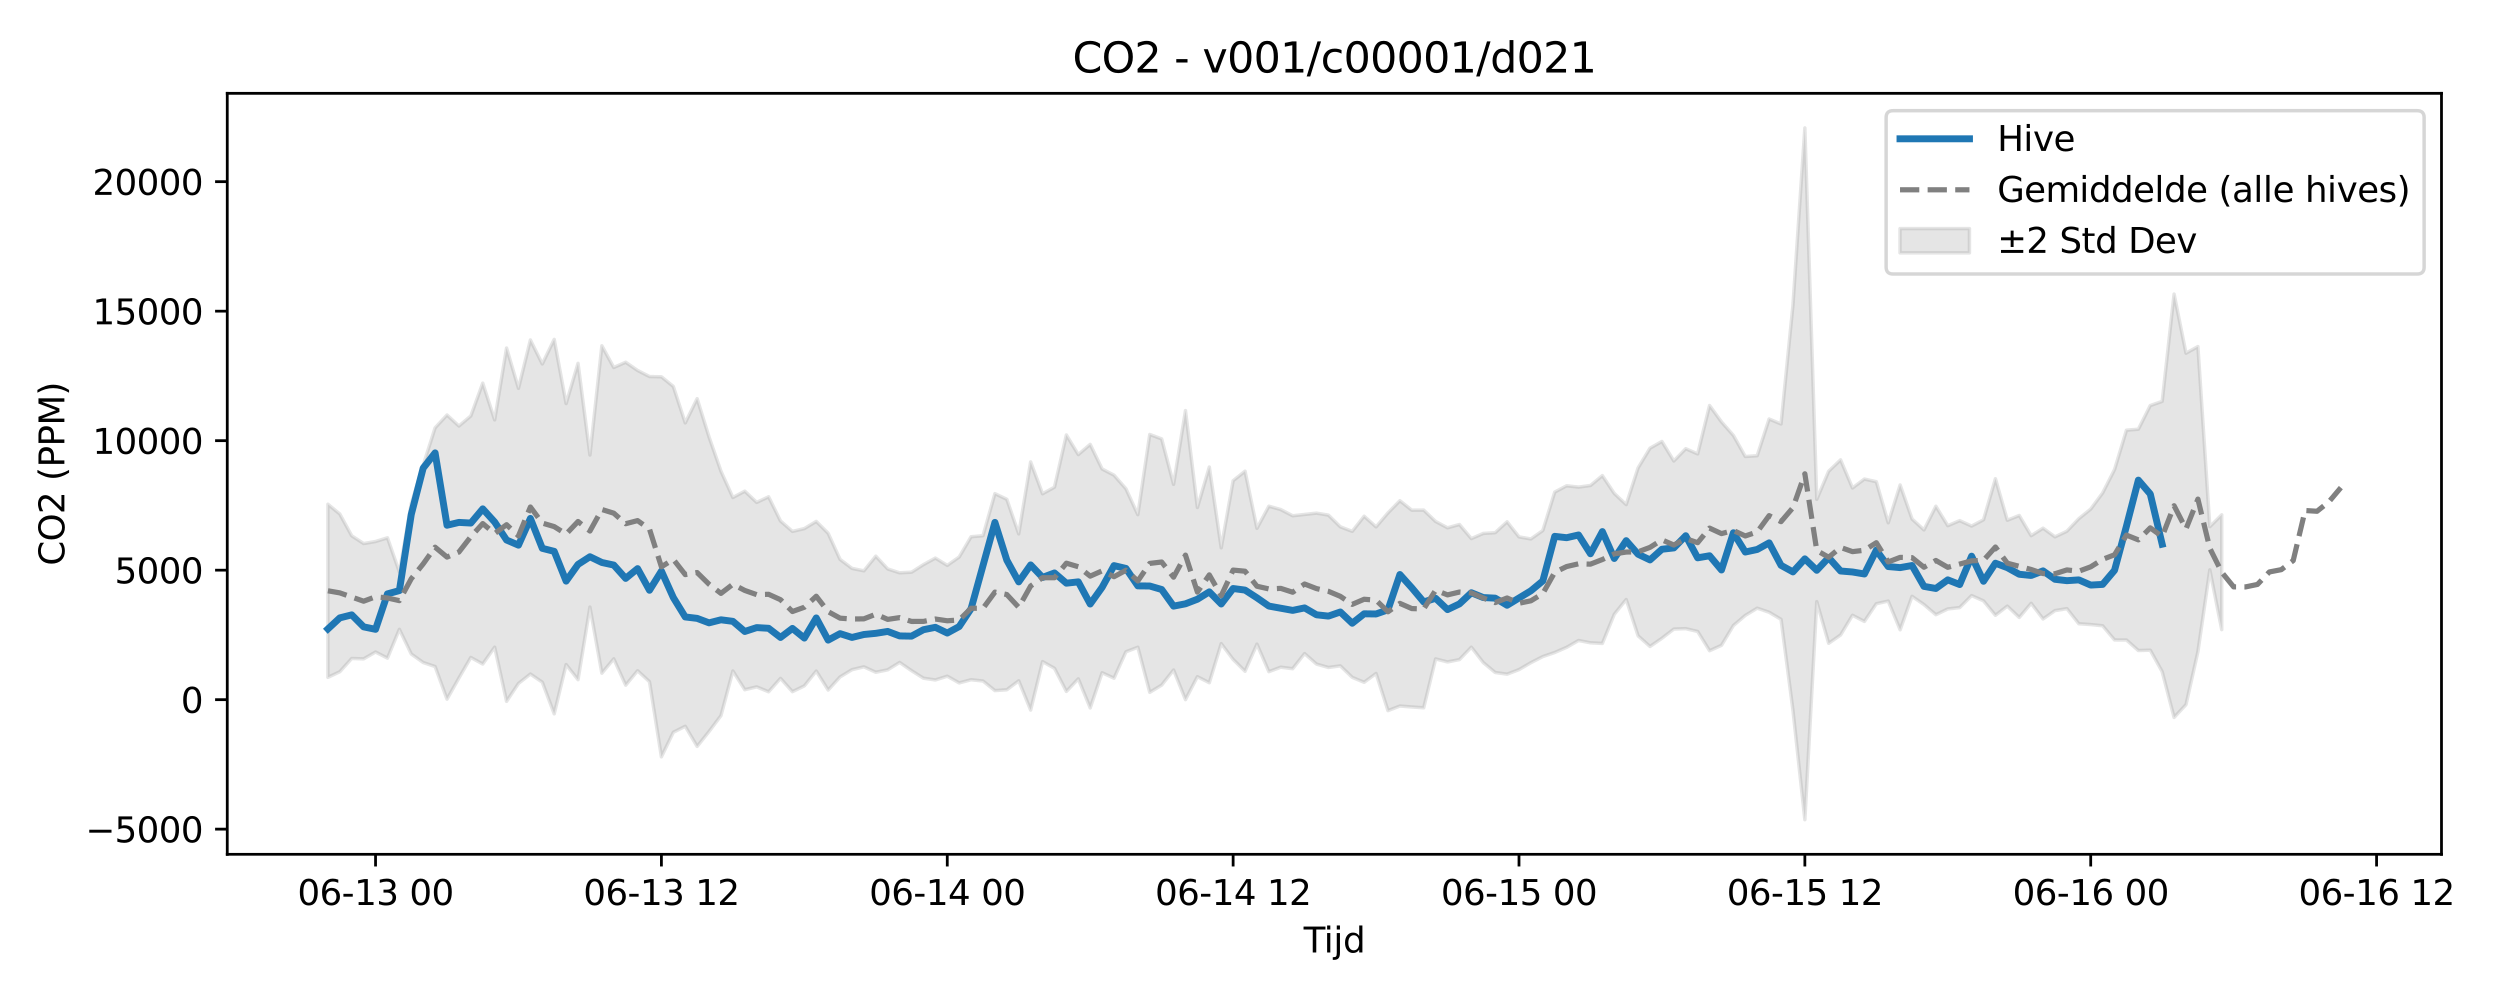 <?xml version="1.0" encoding="utf-8" standalone="no"?>
<!DOCTYPE svg PUBLIC "-//W3C//DTD SVG 1.1//EN"
  "http://www.w3.org/Graphics/SVG/1.1/DTD/svg11.dtd">
<svg xmlns:xlink="http://www.w3.org/1999/xlink" width="720pt" height="288pt" viewBox="0 0 720 288" xmlns="http://www.w3.org/2000/svg" version="1.1">
 <defs>
  <style type="text/css">*{stroke-linejoin: round; stroke-linecap: butt}</style>
 </defs>
 <g id="figure_1">
  <g id="patch_1">
   <path d="M 0 288 
L 720 288 
L 720 0 
L 0 0 
z
" style="fill: #ffffff"/>
  </g>
  <g id="axes_1">
   <g id="patch_2">
    <path d="M 65.45 246.04 
L 703.149 246.04 
L 703.149 26.88 
L 65.45 26.88 
z
" style="fill: #ffffff"/>
   </g>
   <g id="FillBetweenPolyCollection_1">
    <defs>
     <path id="m0804242629" d="M 94.436 -142.787 
L 94.436 -92.916 
L 97.867 -94.54 
L 101.297 -98.354 
L 104.727 -98.241 
L 108.158 -100.216 
L 111.588 -98.455 
L 115.018 -106.754 
L 118.449 -99.647 
L 121.879 -97.194 
L 125.309 -96.03 
L 128.74 -86.638 
L 132.17 -92.728 
L 135.6 -98.654 
L 139.031 -96.758 
L 142.461 -101.617 
L 145.891 -86.011 
L 149.322 -91.162 
L 152.752 -93.873 
L 156.182 -91.527 
L 159.613 -82.415 
L 163.043 -96.61 
L 166.473 -92.25 
L 169.904 -113.165 
L 173.334 -94.117 
L 176.764 -98.247 
L 180.195 -90.668 
L 183.625 -94.824 
L 187.055 -91.667 
L 190.486 -70.025 
L 193.916 -77.105 
L 197.346 -78.826 
L 200.777 -73.033 
L 204.207 -77.326 
L 207.637 -81.9 
L 211.068 -94.753 
L 214.498 -89.359 
L 217.928 -90.175 
L 221.359 -88.765 
L 224.789 -92.623 
L 228.219 -88.799 
L 231.65 -90.46 
L 235.08 -94.729 
L 238.51 -89.267 
L 241.941 -93.043 
L 245.371 -95.125 
L 248.801 -95.951 
L 252.232 -94.386 
L 255.662 -95.094 
L 259.092 -97.216 
L 262.523 -94.846 
L 265.953 -92.675 
L 269.383 -92.169 
L 272.814 -93.253 
L 276.244 -91.318 
L 279.674 -92.23 
L 283.105 -91.872 
L 286.535 -89.106 
L 289.965 -89.343 
L 293.396 -91.931 
L 296.826 -83.498 
L 300.256 -97.453 
L 303.687 -95.531 
L 307.117 -88.867 
L 310.547 -92.489 
L 313.978 -84.114 
L 317.408 -94.251 
L 320.838 -92.673 
L 324.269 -100.279 
L 327.699 -101.599 
L 331.129 -88.6 
L 334.56 -90.69 
L 337.99 -95.039 
L 341.42 -86.505 
L 344.851 -93.111 
L 348.281 -91.373 
L 351.711 -102.642 
L 355.142 -98.077 
L 358.572 -94.677 
L 362.002 -102.485 
L 365.433 -94.556 
L 368.863 -95.847 
L 372.293 -95.41 
L 375.724 -99.769 
L 379.154 -96.746 
L 382.584 -95.76 
L 386.015 -96.229 
L 389.445 -92.921 
L 392.875 -91.501 
L 396.306 -94.04 
L 399.736 -83.333 
L 403.166 -84.666 
L 406.597 -84.392 
L 410.027 -84.155 
L 413.457 -98.231 
L 416.888 -97.361 
L 420.318 -98.034 
L 423.748 -101.612 
L 427.179 -97.188 
L 430.609 -94.32 
L 434.039 -93.838 
L 437.47 -95.147 
L 440.9 -97.151 
L 444.33 -98.906 
L 447.761 -100.079 
L 451.191 -101.571 
L 454.621 -103.537 
L 458.052 -102.876 
L 461.482 -102.69 
L 464.912 -111.082 
L 468.343 -115.342 
L 471.773 -104.881 
L 475.203 -101.808 
L 478.634 -104.176 
L 482.064 -106.823 
L 485.494 -106.947 
L 488.925 -106.138 
L 492.355 -100.593 
L 495.785 -102.142 
L 499.216 -107.837 
L 502.646 -110.757 
L 506.076 -112.848 
L 509.507 -111.665 
L 512.937 -109.635 
L 516.367 -83.462 
L 519.798 -51.922 
L 523.228 -114.728 
L 526.658 -102.727 
L 530.089 -105.119 
L 533.519 -110.8 
L 536.949 -109.027 
L 540.38 -114.128 
L 543.81 -114.89 
L 547.24 -106.621 
L 550.671 -116.256 
L 554.101 -113.887 
L 557.531 -110.962 
L 560.962 -112.621 
L 564.392 -113.01 
L 567.822 -116.474 
L 571.253 -114.95 
L 574.683 -110.785 
L 578.113 -113.436 
L 581.544 -110.164 
L 584.974 -114.25 
L 588.404 -109.734 
L 591.835 -112.144 
L 595.265 -112.714 
L 598.695 -108.359 
L 602.126 -108.127 
L 605.556 -107.779 
L 608.986 -103.692 
L 612.417 -103.679 
L 615.847 -100.642 
L 619.277 -100.748 
L 622.707 -94.563 
L 626.138 -81.373 
L 629.568 -85.063 
L 632.998 -100.317 
L 636.429 -123.898 
L 639.859 -106.658 
L 639.859 -139.731 
L 639.859 -139.731 
L 636.429 -136.317 
L 632.998 -188.191 
L 629.568 -186.278 
L 626.138 -203.313 
L 622.707 -172.401 
L 619.277 -171.205 
L 615.847 -164.391 
L 612.417 -164.106 
L 608.986 -152.756 
L 605.556 -146.032 
L 602.126 -141.385 
L 598.695 -138.612 
L 595.265 -135.009 
L 591.835 -133.388 
L 588.404 -135.889 
L 584.974 -133.726 
L 581.544 -139.544 
L 578.113 -138.172 
L 574.683 -150.125 
L 571.253 -138.306 
L 567.822 -136.493 
L 564.392 -138.059 
L 560.962 -136.603 
L 557.531 -142.207 
L 554.101 -135.382 
L 550.671 -138.537 
L 547.24 -148.33 
L 543.81 -137.431 
L 540.38 -149.275 
L 536.949 -150.034 
L 533.519 -147.462 
L 530.089 -155.562 
L 526.658 -152.287 
L 523.228 -144.189 
L 519.798 -251.158 
L 516.367 -200.111 
L 512.937 -165.897 
L 509.507 -167.327 
L 506.076 -156.754 
L 502.646 -156.527 
L 499.216 -162.604 
L 495.785 -166.506 
L 492.355 -171.218 
L 488.925 -157.275 
L 485.494 -158.775 
L 482.064 -155.239 
L 478.634 -160.866 
L 475.203 -158.917 
L 471.773 -153.259 
L 468.343 -142.679 
L 464.912 -145.888 
L 461.482 -151.028 
L 458.052 -148.176 
L 454.621 -147.72 
L 451.191 -148.097 
L 447.761 -146.282 
L 444.33 -135.204 
L 440.9 -132.785 
L 437.47 -133.38 
L 434.039 -137.726 
L 430.609 -134.586 
L 427.179 -134.373 
L 423.748 -132.884 
L 420.318 -136.946 
L 416.888 -135.988 
L 413.457 -137.823 
L 410.027 -141.093 
L 406.597 -141.068 
L 403.166 -143.794 
L 399.736 -140.287 
L 396.306 -136.258 
L 392.875 -139.332 
L 389.445 -134.972 
L 386.015 -136.283 
L 382.584 -139.653 
L 379.154 -140.22 
L 375.724 -139.842 
L 372.293 -139.461 
L 368.863 -141.251 
L 365.433 -142.219 
L 362.002 -135.845 
L 358.572 -152.302 
L 355.142 -149.556 
L 351.711 -130.228 
L 348.281 -153.494 
L 344.851 -141.839 
L 341.42 -169.746 
L 337.99 -148.506 
L 334.56 -161.596 
L 331.129 -162.873 
L 327.699 -139.775 
L 324.269 -147.24 
L 320.838 -151.15 
L 317.408 -152.936 
L 313.978 -160.024 
L 310.547 -157.084 
L 307.117 -162.736 
L 303.687 -147.691 
L 300.256 -145.794 
L 296.826 -154.967 
L 293.396 -134.237 
L 289.965 -144.201 
L 286.535 -145.837 
L 283.105 -133.715 
L 279.674 -133.42 
L 276.244 -127.591 
L 272.814 -125.173 
L 269.383 -127.277 
L 265.953 -125.395 
L 262.523 -123.208 
L 259.092 -123.035 
L 255.662 -124.143 
L 252.232 -127.826 
L 248.801 -123.599 
L 245.371 -124.314 
L 241.941 -126.894 
L 238.51 -134.415 
L 235.08 -137.834 
L 231.65 -135.767 
L 228.219 -134.962 
L 224.789 -137.955 
L 221.359 -144.923 
L 217.928 -143.313 
L 214.498 -146.543 
L 211.068 -144.717 
L 207.637 -152.308 
L 204.207 -162.146 
L 200.777 -173.185 
L 197.346 -166.202 
L 193.916 -176.705 
L 190.486 -179.485 
L 187.055 -179.556 
L 183.625 -181.311 
L 180.195 -183.68 
L 176.764 -182.161 
L 173.334 -188.415 
L 169.904 -156.959 
L 166.473 -183.367 
L 163.043 -171.769 
L 159.613 -190.263 
L 156.182 -183.183 
L 152.752 -190.093 
L 149.322 -176.159 
L 145.891 -187.768 
L 142.461 -167.068 
L 139.031 -177.657 
L 135.6 -168.217 
L 132.17 -165.306 
L 128.74 -168.484 
L 125.309 -164.785 
L 121.879 -154.004 
L 118.449 -143.02 
L 115.018 -123.272 
L 111.588 -133.116 
L 108.158 -132.049 
L 104.727 -131.463 
L 101.297 -133.691 
L 97.867 -139.962 
L 94.436 -142.787 
z
" style="stroke: #808080; stroke-opacity: 0.2"/>
    </defs>
    <g clip-path="url(#p7f9601dd94)">
     <use xlink:href="#m0804242629" x="0" y="288" style="fill: #808080; fill-opacity: 0.2; stroke: #808080; stroke-opacity: 0.2"/>
    </g>
   </g>
   <g id="matplotlib.axis_1">
    <g id="xtick_1">
     <g id="line2d_1">
      <defs>
       <path id="m61125f7cc2" d="M 0 0 
L 0 3.5 
" style="stroke: #000000; stroke-width: 0.8"/>
      </defs>
      <g>
       <use xlink:href="#m61125f7cc2" x="108.158" y="246.04" style="stroke: #000000; stroke-width: 0.8"/>
      </g>
     </g>
     <g id="text_1">
      <!-- 06-13 00 -->
      <g transform="translate(85.677 260.638) scale(0.1 -0.1)">
       <defs>
        <path id="DejaVuSans-30" d="M 2034 4250 
Q 1547 4250 1301 3770 
Q 1056 3291 1056 2328 
Q 1056 1369 1301 889 
Q 1547 409 2034 409 
Q 2525 409 2770 889 
Q 3016 1369 3016 2328 
Q 3016 3291 2770 3770 
Q 2525 4250 2034 4250 
z
M 2034 4750 
Q 2819 4750 3233 4129 
Q 3647 3509 3647 2328 
Q 3647 1150 3233 529 
Q 2819 -91 2034 -91 
Q 1250 -91 836 529 
Q 422 1150 422 2328 
Q 422 3509 836 4129 
Q 1250 4750 2034 4750 
z
" transform="scale(0.016)"/>
        <path id="DejaVuSans-36" d="M 2113 2584 
Q 1688 2584 1439 2293 
Q 1191 2003 1191 1497 
Q 1191 994 1439 701 
Q 1688 409 2113 409 
Q 2538 409 2786 701 
Q 3034 994 3034 1497 
Q 3034 2003 2786 2293 
Q 2538 2584 2113 2584 
z
M 3366 4563 
L 3366 3988 
Q 3128 4100 2886 4159 
Q 2644 4219 2406 4219 
Q 1781 4219 1451 3797 
Q 1122 3375 1075 2522 
Q 1259 2794 1537 2939 
Q 1816 3084 2150 3084 
Q 2853 3084 3261 2657 
Q 3669 2231 3669 1497 
Q 3669 778 3244 343 
Q 2819 -91 2113 -91 
Q 1303 -91 875 529 
Q 447 1150 447 2328 
Q 447 3434 972 4092 
Q 1497 4750 2381 4750 
Q 2619 4750 2861 4703 
Q 3103 4656 3366 4563 
z
" transform="scale(0.016)"/>
        <path id="DejaVuSans-2d" d="M 313 2009 
L 1997 2009 
L 1997 1497 
L 313 1497 
L 313 2009 
z
" transform="scale(0.016)"/>
        <path id="DejaVuSans-31" d="M 794 531 
L 1825 531 
L 1825 4091 
L 703 3866 
L 703 4441 
L 1819 4666 
L 2450 4666 
L 2450 531 
L 3481 531 
L 3481 0 
L 794 0 
L 794 531 
z
" transform="scale(0.016)"/>
        <path id="DejaVuSans-33" d="M 2597 2516 
Q 3050 2419 3304 2112 
Q 3559 1806 3559 1356 
Q 3559 666 3084 287 
Q 2609 -91 1734 -91 
Q 1441 -91 1130 -33 
Q 819 25 488 141 
L 488 750 
Q 750 597 1062 519 
Q 1375 441 1716 441 
Q 2309 441 2620 675 
Q 2931 909 2931 1356 
Q 2931 1769 2642 2001 
Q 2353 2234 1838 2234 
L 1294 2234 
L 1294 2753 
L 1863 2753 
Q 2328 2753 2575 2939 
Q 2822 3125 2822 3475 
Q 2822 3834 2567 4026 
Q 2313 4219 1838 4219 
Q 1578 4219 1281 4162 
Q 984 4106 628 3988 
L 628 4550 
Q 988 4650 1302 4700 
Q 1616 4750 1894 4750 
Q 2613 4750 3031 4423 
Q 3450 4097 3450 3541 
Q 3450 3153 3228 2886 
Q 3006 2619 2597 2516 
z
" transform="scale(0.016)"/>
        <path id="DejaVuSans-20" transform="scale(0.016)"/>
       </defs>
       <use xlink:href="#DejaVuSans-30"/>
       <use xlink:href="#DejaVuSans-36" transform="translate(63.623 0)"/>
       <use xlink:href="#DejaVuSans-2d" transform="translate(127.246 0)"/>
       <use xlink:href="#DejaVuSans-31" transform="translate(163.33 0)"/>
       <use xlink:href="#DejaVuSans-33" transform="translate(226.953 0)"/>
       <use xlink:href="#DejaVuSans-20" transform="translate(290.576 0)"/>
       <use xlink:href="#DejaVuSans-30" transform="translate(322.363 0)"/>
       <use xlink:href="#DejaVuSans-30" transform="translate(385.986 0)"/>
      </g>
     </g>
    </g>
    <g id="xtick_2">
     <g id="line2d_2">
      <g>
       <use xlink:href="#m61125f7cc2" x="190.486" y="246.04" style="stroke: #000000; stroke-width: 0.8"/>
      </g>
     </g>
     <g id="text_2">
      <!-- 06-13 12 -->
      <g transform="translate(168.005 260.638) scale(0.1 -0.1)">
       <defs>
        <path id="DejaVuSans-32" d="M 1228 531 
L 3431 531 
L 3431 0 
L 469 0 
L 469 531 
Q 828 903 1448 1529 
Q 2069 2156 2228 2338 
Q 2531 2678 2651 2914 
Q 2772 3150 2772 3378 
Q 2772 3750 2511 3984 
Q 2250 4219 1831 4219 
Q 1534 4219 1204 4116 
Q 875 4013 500 3803 
L 500 4441 
Q 881 4594 1212 4672 
Q 1544 4750 1819 4750 
Q 2544 4750 2975 4387 
Q 3406 4025 3406 3419 
Q 3406 3131 3298 2873 
Q 3191 2616 2906 2266 
Q 2828 2175 2409 1742 
Q 1991 1309 1228 531 
z
" transform="scale(0.016)"/>
       </defs>
       <use xlink:href="#DejaVuSans-30"/>
       <use xlink:href="#DejaVuSans-36" transform="translate(63.623 0)"/>
       <use xlink:href="#DejaVuSans-2d" transform="translate(127.246 0)"/>
       <use xlink:href="#DejaVuSans-31" transform="translate(163.33 0)"/>
       <use xlink:href="#DejaVuSans-33" transform="translate(226.953 0)"/>
       <use xlink:href="#DejaVuSans-20" transform="translate(290.576 0)"/>
       <use xlink:href="#DejaVuSans-31" transform="translate(322.363 0)"/>
       <use xlink:href="#DejaVuSans-32" transform="translate(385.986 0)"/>
      </g>
     </g>
    </g>
    <g id="xtick_3">
     <g id="line2d_3">
      <g>
       <use xlink:href="#m61125f7cc2" x="272.814" y="246.04" style="stroke: #000000; stroke-width: 0.8"/>
      </g>
     </g>
     <g id="text_3">
      <!-- 06-14 00 -->
      <g transform="translate(250.333 260.638) scale(0.1 -0.1)">
       <defs>
        <path id="DejaVuSans-34" d="M 2419 4116 
L 825 1625 
L 2419 1625 
L 2419 4116 
z
M 2253 4666 
L 3047 4666 
L 3047 1625 
L 3713 1625 
L 3713 1100 
L 3047 1100 
L 3047 0 
L 2419 0 
L 2419 1100 
L 313 1100 
L 313 1709 
L 2253 4666 
z
" transform="scale(0.016)"/>
       </defs>
       <use xlink:href="#DejaVuSans-30"/>
       <use xlink:href="#DejaVuSans-36" transform="translate(63.623 0)"/>
       <use xlink:href="#DejaVuSans-2d" transform="translate(127.246 0)"/>
       <use xlink:href="#DejaVuSans-31" transform="translate(163.33 0)"/>
       <use xlink:href="#DejaVuSans-34" transform="translate(226.953 0)"/>
       <use xlink:href="#DejaVuSans-20" transform="translate(290.576 0)"/>
       <use xlink:href="#DejaVuSans-30" transform="translate(322.363 0)"/>
       <use xlink:href="#DejaVuSans-30" transform="translate(385.986 0)"/>
      </g>
     </g>
    </g>
    <g id="xtick_4">
     <g id="line2d_4">
      <g>
       <use xlink:href="#m61125f7cc2" x="355.142" y="246.04" style="stroke: #000000; stroke-width: 0.8"/>
      </g>
     </g>
     <g id="text_4">
      <!-- 06-14 12 -->
      <g transform="translate(332.661 260.638) scale(0.1 -0.1)">
       <use xlink:href="#DejaVuSans-30"/>
       <use xlink:href="#DejaVuSans-36" transform="translate(63.623 0)"/>
       <use xlink:href="#DejaVuSans-2d" transform="translate(127.246 0)"/>
       <use xlink:href="#DejaVuSans-31" transform="translate(163.33 0)"/>
       <use xlink:href="#DejaVuSans-34" transform="translate(226.953 0)"/>
       <use xlink:href="#DejaVuSans-20" transform="translate(290.576 0)"/>
       <use xlink:href="#DejaVuSans-31" transform="translate(322.363 0)"/>
       <use xlink:href="#DejaVuSans-32" transform="translate(385.986 0)"/>
      </g>
     </g>
    </g>
    <g id="xtick_5">
     <g id="line2d_5">
      <g>
       <use xlink:href="#m61125f7cc2" x="437.47" y="246.04" style="stroke: #000000; stroke-width: 0.8"/>
      </g>
     </g>
     <g id="text_5">
      <!-- 06-15 00 -->
      <g transform="translate(414.989 260.638) scale(0.1 -0.1)">
       <defs>
        <path id="DejaVuSans-35" d="M 691 4666 
L 3169 4666 
L 3169 4134 
L 1269 4134 
L 1269 2991 
Q 1406 3038 1543 3061 
Q 1681 3084 1819 3084 
Q 2600 3084 3056 2656 
Q 3513 2228 3513 1497 
Q 3513 744 3044 326 
Q 2575 -91 1722 -91 
Q 1428 -91 1123 -41 
Q 819 9 494 109 
L 494 744 
Q 775 591 1075 516 
Q 1375 441 1709 441 
Q 2250 441 2565 725 
Q 2881 1009 2881 1497 
Q 2881 1984 2565 2268 
Q 2250 2553 1709 2553 
Q 1456 2553 1204 2497 
Q 953 2441 691 2322 
L 691 4666 
z
" transform="scale(0.016)"/>
       </defs>
       <use xlink:href="#DejaVuSans-30"/>
       <use xlink:href="#DejaVuSans-36" transform="translate(63.623 0)"/>
       <use xlink:href="#DejaVuSans-2d" transform="translate(127.246 0)"/>
       <use xlink:href="#DejaVuSans-31" transform="translate(163.33 0)"/>
       <use xlink:href="#DejaVuSans-35" transform="translate(226.953 0)"/>
       <use xlink:href="#DejaVuSans-20" transform="translate(290.576 0)"/>
       <use xlink:href="#DejaVuSans-30" transform="translate(322.363 0)"/>
       <use xlink:href="#DejaVuSans-30" transform="translate(385.986 0)"/>
      </g>
     </g>
    </g>
    <g id="xtick_6">
     <g id="line2d_6">
      <g>
       <use xlink:href="#m61125f7cc2" x="519.798" y="246.04" style="stroke: #000000; stroke-width: 0.8"/>
      </g>
     </g>
     <g id="text_6">
      <!-- 06-15 12 -->
      <g transform="translate(497.317 260.638) scale(0.1 -0.1)">
       <use xlink:href="#DejaVuSans-30"/>
       <use xlink:href="#DejaVuSans-36" transform="translate(63.623 0)"/>
       <use xlink:href="#DejaVuSans-2d" transform="translate(127.246 0)"/>
       <use xlink:href="#DejaVuSans-31" transform="translate(163.33 0)"/>
       <use xlink:href="#DejaVuSans-35" transform="translate(226.953 0)"/>
       <use xlink:href="#DejaVuSans-20" transform="translate(290.576 0)"/>
       <use xlink:href="#DejaVuSans-31" transform="translate(322.363 0)"/>
       <use xlink:href="#DejaVuSans-32" transform="translate(385.986 0)"/>
      </g>
     </g>
    </g>
    <g id="xtick_7">
     <g id="line2d_7">
      <g>
       <use xlink:href="#m61125f7cc2" x="602.126" y="246.04" style="stroke: #000000; stroke-width: 0.8"/>
      </g>
     </g>
     <g id="text_7">
      <!-- 06-16 00 -->
      <g transform="translate(579.645 260.638) scale(0.1 -0.1)">
       <use xlink:href="#DejaVuSans-30"/>
       <use xlink:href="#DejaVuSans-36" transform="translate(63.623 0)"/>
       <use xlink:href="#DejaVuSans-2d" transform="translate(127.246 0)"/>
       <use xlink:href="#DejaVuSans-31" transform="translate(163.33 0)"/>
       <use xlink:href="#DejaVuSans-36" transform="translate(226.953 0)"/>
       <use xlink:href="#DejaVuSans-20" transform="translate(290.576 0)"/>
       <use xlink:href="#DejaVuSans-30" transform="translate(322.363 0)"/>
       <use xlink:href="#DejaVuSans-30" transform="translate(385.986 0)"/>
      </g>
     </g>
    </g>
    <g id="xtick_8">
     <g id="line2d_8">
      <g>
       <use xlink:href="#m61125f7cc2" x="684.453" y="246.04" style="stroke: #000000; stroke-width: 0.8"/>
      </g>
     </g>
     <g id="text_8">
      <!-- 06-16 12 -->
      <g transform="translate(661.973 260.638) scale(0.1 -0.1)">
       <use xlink:href="#DejaVuSans-30"/>
       <use xlink:href="#DejaVuSans-36" transform="translate(63.623 0)"/>
       <use xlink:href="#DejaVuSans-2d" transform="translate(127.246 0)"/>
       <use xlink:href="#DejaVuSans-31" transform="translate(163.33 0)"/>
       <use xlink:href="#DejaVuSans-36" transform="translate(226.953 0)"/>
       <use xlink:href="#DejaVuSans-20" transform="translate(290.576 0)"/>
       <use xlink:href="#DejaVuSans-31" transform="translate(322.363 0)"/>
       <use xlink:href="#DejaVuSans-32" transform="translate(385.986 0)"/>
      </g>
     </g>
    </g>
    <g id="text_9">
     <!-- Tijd -->
     <g transform="translate(375.449 274.317) scale(0.1 -0.1)">
      <defs>
       <path id="DejaVuSans-54" d="M -19 4666 
L 3928 4666 
L 3928 4134 
L 2272 4134 
L 2272 0 
L 1638 0 
L 1638 4134 
L -19 4134 
L -19 4666 
z
" transform="scale(0.016)"/>
       <path id="DejaVuSans-69" d="M 603 3500 
L 1178 3500 
L 1178 0 
L 603 0 
L 603 3500 
z
M 603 4863 
L 1178 4863 
L 1178 4134 
L 603 4134 
L 603 4863 
z
" transform="scale(0.016)"/>
       <path id="DejaVuSans-6a" d="M 603 3500 
L 1178 3500 
L 1178 -63 
Q 1178 -731 923 -1031 
Q 669 -1331 103 -1331 
L -116 -1331 
L -116 -844 
L 38 -844 
Q 366 -844 484 -692 
Q 603 -541 603 -63 
L 603 3500 
z
M 603 4863 
L 1178 4863 
L 1178 4134 
L 603 4134 
L 603 4863 
z
" transform="scale(0.016)"/>
       <path id="DejaVuSans-64" d="M 2906 2969 
L 2906 4863 
L 3481 4863 
L 3481 0 
L 2906 0 
L 2906 525 
Q 2725 213 2448 61 
Q 2172 -91 1784 -91 
Q 1150 -91 751 415 
Q 353 922 353 1747 
Q 353 2572 751 3078 
Q 1150 3584 1784 3584 
Q 2172 3584 2448 3432 
Q 2725 3281 2906 2969 
z
M 947 1747 
Q 947 1113 1208 752 
Q 1469 391 1925 391 
Q 2381 391 2643 752 
Q 2906 1113 2906 1747 
Q 2906 2381 2643 2742 
Q 2381 3103 1925 3103 
Q 1469 3103 1208 2742 
Q 947 2381 947 1747 
z
" transform="scale(0.016)"/>
      </defs>
      <use xlink:href="#DejaVuSans-54"/>
      <use xlink:href="#DejaVuSans-69" transform="translate(57.959 0)"/>
      <use xlink:href="#DejaVuSans-6a" transform="translate(85.742 0)"/>
      <use xlink:href="#DejaVuSans-64" transform="translate(113.525 0)"/>
     </g>
    </g>
   </g>
   <g id="matplotlib.axis_2">
    <g id="ytick_1">
     <g id="line2d_9">
      <defs>
       <path id="m290c611ec5" d="M 0 0 
L -3.5 0 
" style="stroke: #000000; stroke-width: 0.8"/>
      </defs>
      <g>
       <use xlink:href="#m290c611ec5" x="65.45" y="238.797" style="stroke: #000000; stroke-width: 0.8"/>
      </g>
     </g>
     <g id="text_10">
      <!-- −5000 -->
      <g transform="translate(24.62 242.596) scale(0.1 -0.1)">
       <defs>
        <path id="DejaVuSans-2212" d="M 678 2272 
L 4684 2272 
L 4684 1741 
L 678 1741 
L 678 2272 
z
" transform="scale(0.016)"/>
       </defs>
       <use xlink:href="#DejaVuSans-2212"/>
       <use xlink:href="#DejaVuSans-35" transform="translate(83.789 0)"/>
       <use xlink:href="#DejaVuSans-30" transform="translate(147.412 0)"/>
       <use xlink:href="#DejaVuSans-30" transform="translate(211.035 0)"/>
       <use xlink:href="#DejaVuSans-30" transform="translate(274.658 0)"/>
      </g>
     </g>
    </g>
    <g id="ytick_2">
     <g id="line2d_10">
      <g>
       <use xlink:href="#m290c611ec5" x="65.45" y="201.502" style="stroke: #000000; stroke-width: 0.8"/>
      </g>
     </g>
     <g id="text_11">
      <!-- 0 -->
      <g transform="translate(52.087 205.302) scale(0.1 -0.1)">
       <use xlink:href="#DejaVuSans-30"/>
      </g>
     </g>
    </g>
    <g id="ytick_3">
     <g id="line2d_11">
      <g>
       <use xlink:href="#m290c611ec5" x="65.45" y="164.208" style="stroke: #000000; stroke-width: 0.8"/>
      </g>
     </g>
     <g id="text_12">
      <!-- 5000 -->
      <g transform="translate(33 168.007) scale(0.1 -0.1)">
       <use xlink:href="#DejaVuSans-35"/>
       <use xlink:href="#DejaVuSans-30" transform="translate(63.623 0)"/>
       <use xlink:href="#DejaVuSans-30" transform="translate(127.246 0)"/>
       <use xlink:href="#DejaVuSans-30" transform="translate(190.869 0)"/>
      </g>
     </g>
    </g>
    <g id="ytick_4">
     <g id="line2d_12">
      <g>
       <use xlink:href="#m290c611ec5" x="65.45" y="126.913" style="stroke: #000000; stroke-width: 0.8"/>
      </g>
     </g>
     <g id="text_13">
      <!-- 10000 -->
      <g transform="translate(26.637 130.712) scale(0.1 -0.1)">
       <use xlink:href="#DejaVuSans-31"/>
       <use xlink:href="#DejaVuSans-30" transform="translate(63.623 0)"/>
       <use xlink:href="#DejaVuSans-30" transform="translate(127.246 0)"/>
       <use xlink:href="#DejaVuSans-30" transform="translate(190.869 0)"/>
       <use xlink:href="#DejaVuSans-30" transform="translate(254.492 0)"/>
      </g>
     </g>
    </g>
    <g id="ytick_5">
     <g id="line2d_13">
      <g>
       <use xlink:href="#m290c611ec5" x="65.45" y="89.618" style="stroke: #000000; stroke-width: 0.8"/>
      </g>
     </g>
     <g id="text_14">
      <!-- 15000 -->
      <g transform="translate(26.637 93.417) scale(0.1 -0.1)">
       <use xlink:href="#DejaVuSans-31"/>
       <use xlink:href="#DejaVuSans-35" transform="translate(63.623 0)"/>
       <use xlink:href="#DejaVuSans-30" transform="translate(127.246 0)"/>
       <use xlink:href="#DejaVuSans-30" transform="translate(190.869 0)"/>
       <use xlink:href="#DejaVuSans-30" transform="translate(254.492 0)"/>
      </g>
     </g>
    </g>
    <g id="ytick_6">
     <g id="line2d_14">
      <g>
       <use xlink:href="#m290c611ec5" x="65.45" y="52.323" style="stroke: #000000; stroke-width: 0.8"/>
      </g>
     </g>
     <g id="text_15">
      <!-- 20000 -->
      <g transform="translate(26.637 56.123) scale(0.1 -0.1)">
       <use xlink:href="#DejaVuSans-32"/>
       <use xlink:href="#DejaVuSans-30" transform="translate(63.623 0)"/>
       <use xlink:href="#DejaVuSans-30" transform="translate(127.246 0)"/>
       <use xlink:href="#DejaVuSans-30" transform="translate(190.869 0)"/>
       <use xlink:href="#DejaVuSans-30" transform="translate(254.492 0)"/>
      </g>
     </g>
    </g>
    <g id="text_16">
     <!-- CO2 (PPM) -->
     <g transform="translate(18.541 162.903) rotate(-90) scale(0.1 -0.1)">
      <defs>
       <path id="DejaVuSans-43" d="M 4122 4306 
L 4122 3641 
Q 3803 3938 3442 4084 
Q 3081 4231 2675 4231 
Q 1875 4231 1450 3742 
Q 1025 3253 1025 2328 
Q 1025 1406 1450 917 
Q 1875 428 2675 428 
Q 3081 428 3442 575 
Q 3803 722 4122 1019 
L 4122 359 
Q 3791 134 3420 21 
Q 3050 -91 2638 -91 
Q 1578 -91 968 557 
Q 359 1206 359 2328 
Q 359 3453 968 4101 
Q 1578 4750 2638 4750 
Q 3056 4750 3426 4639 
Q 3797 4528 4122 4306 
z
" transform="scale(0.016)"/>
       <path id="DejaVuSans-4f" d="M 2522 4238 
Q 1834 4238 1429 3725 
Q 1025 3213 1025 2328 
Q 1025 1447 1429 934 
Q 1834 422 2522 422 
Q 3209 422 3611 934 
Q 4013 1447 4013 2328 
Q 4013 3213 3611 3725 
Q 3209 4238 2522 4238 
z
M 2522 4750 
Q 3503 4750 4090 4092 
Q 4678 3434 4678 2328 
Q 4678 1225 4090 567 
Q 3503 -91 2522 -91 
Q 1538 -91 948 565 
Q 359 1222 359 2328 
Q 359 3434 948 4092 
Q 1538 4750 2522 4750 
z
" transform="scale(0.016)"/>
       <path id="DejaVuSans-28" d="M 1984 4856 
Q 1566 4138 1362 3434 
Q 1159 2731 1159 2009 
Q 1159 1288 1364 580 
Q 1569 -128 1984 -844 
L 1484 -844 
Q 1016 -109 783 600 
Q 550 1309 550 2009 
Q 550 2706 781 3412 
Q 1013 4119 1484 4856 
L 1984 4856 
z
" transform="scale(0.016)"/>
       <path id="DejaVuSans-50" d="M 1259 4147 
L 1259 2394 
L 2053 2394 
Q 2494 2394 2734 2622 
Q 2975 2850 2975 3272 
Q 2975 3691 2734 3919 
Q 2494 4147 2053 4147 
L 1259 4147 
z
M 628 4666 
L 2053 4666 
Q 2838 4666 3239 4311 
Q 3641 3956 3641 3272 
Q 3641 2581 3239 2228 
Q 2838 1875 2053 1875 
L 1259 1875 
L 1259 0 
L 628 0 
L 628 4666 
z
" transform="scale(0.016)"/>
       <path id="DejaVuSans-4d" d="M 628 4666 
L 1569 4666 
L 2759 1491 
L 3956 4666 
L 4897 4666 
L 4897 0 
L 4281 0 
L 4281 4097 
L 3078 897 
L 2444 897 
L 1241 4097 
L 1241 0 
L 628 0 
L 628 4666 
z
" transform="scale(0.016)"/>
       <path id="DejaVuSans-29" d="M 513 4856 
L 1013 4856 
Q 1481 4119 1714 3412 
Q 1947 2706 1947 2009 
Q 1947 1309 1714 600 
Q 1481 -109 1013 -844 
L 513 -844 
Q 928 -128 1133 580 
Q 1338 1288 1338 2009 
Q 1338 2731 1133 3434 
Q 928 4138 513 4856 
z
" transform="scale(0.016)"/>
      </defs>
      <use xlink:href="#DejaVuSans-43"/>
      <use xlink:href="#DejaVuSans-4f" transform="translate(69.824 0)"/>
      <use xlink:href="#DejaVuSans-32" transform="translate(148.535 0)"/>
      <use xlink:href="#DejaVuSans-20" transform="translate(212.158 0)"/>
      <use xlink:href="#DejaVuSans-28" transform="translate(243.945 0)"/>
      <use xlink:href="#DejaVuSans-50" transform="translate(282.959 0)"/>
      <use xlink:href="#DejaVuSans-50" transform="translate(343.262 0)"/>
      <use xlink:href="#DejaVuSans-4d" transform="translate(403.564 0)"/>
      <use xlink:href="#DejaVuSans-29" transform="translate(489.844 0)"/>
     </g>
    </g>
   </g>
   <g id="line2d_15">
    <path d="M 94.436 181.136 
L 97.867 177.95 
L 101.297 177.082 
L 104.727 180.535 
L 108.158 181.244 
L 111.588 171.04 
L 115.018 170.09 
L 118.449 148.126 
L 121.879 134.805 
L 125.309 130.437 
L 128.74 151.27 
L 132.17 150.451 
L 135.6 150.637 
L 139.031 146.555 
L 142.461 150.338 
L 145.891 155.526 
L 149.322 157.006 
L 152.752 149.31 
L 156.182 157.922 
L 159.613 158.79 
L 163.043 167.359 
L 166.473 162.552 
L 169.904 160.342 
L 173.334 161.996 
L 176.764 162.738 
L 180.195 166.575 
L 183.625 163.768 
L 187.055 169.993 
L 190.486 164.476 
L 193.916 172.099 
L 197.346 177.681 
L 200.777 178.089 
L 204.207 179.379 
L 207.637 178.503 
L 211.068 178.944 
L 214.498 181.866 
L 217.928 180.747 
L 221.359 180.946 
L 224.789 183.586 
L 228.219 180.987 
L 231.65 183.763 
L 235.08 177.969 
L 238.51 184.352 
L 241.941 182.49 
L 245.371 183.579 
L 248.801 182.736 
L 252.232 182.4 
L 255.662 181.853 
L 259.092 183.146 
L 262.523 183.208 
L 265.953 181.358 
L 269.383 180.67 
L 272.814 182.318 
L 276.244 180.448 
L 279.674 175.284 
L 286.535 150.453 
L 289.965 161.329 
L 293.396 167.577 
L 296.826 162.701 
L 300.256 166.289 
L 303.687 165.011 
L 307.117 167.957 
L 310.547 167.575 
L 313.978 173.957 
L 317.408 169.148 
L 320.838 162.9 
L 324.269 163.703 
L 327.699 168.733 
L 331.129 168.773 
L 334.56 169.775 
L 337.99 174.566 
L 341.42 173.897 
L 344.851 172.577 
L 348.281 170.456 
L 351.711 173.947 
L 355.142 169.492 
L 358.572 169.946 
L 362.002 172.166 
L 365.433 174.55 
L 372.293 175.791 
L 375.724 175.078 
L 379.154 177.06 
L 382.584 177.437 
L 386.015 176.251 
L 389.445 179.491 
L 392.875 176.774 
L 396.306 176.825 
L 399.736 175.625 
L 403.166 165.466 
L 406.597 169.285 
L 410.027 173.36 
L 413.457 172.308 
L 416.888 175.563 
L 420.318 173.924 
L 423.748 170.712 
L 427.179 172.094 
L 430.609 172.266 
L 434.039 174.312 
L 440.9 170.148 
L 444.33 167.306 
L 447.761 154.471 
L 451.191 154.859 
L 454.621 154.071 
L 458.052 159.481 
L 461.482 153.101 
L 464.912 160.84 
L 468.343 155.717 
L 471.773 159.62 
L 475.203 161.258 
L 478.634 158.183 
L 482.064 157.8 
L 485.494 154.29 
L 488.925 160.654 
L 492.355 160.061 
L 495.785 164.151 
L 499.216 153.437 
L 502.646 158.986 
L 506.076 158.248 
L 509.507 156.344 
L 512.937 162.815 
L 516.367 164.707 
L 519.798 160.953 
L 523.228 164.243 
L 526.658 160.6 
L 530.089 164.449 
L 533.519 164.73 
L 536.949 165.307 
L 540.38 158.447 
L 543.81 163.171 
L 547.24 163.474 
L 550.671 162.868 
L 554.101 168.877 
L 557.531 169.479 
L 560.962 167.002 
L 564.392 168.347 
L 567.822 160.185 
L 571.253 167.405 
L 574.683 162.204 
L 578.113 163.484 
L 581.544 165.389 
L 584.974 165.734 
L 588.404 164.414 
L 591.835 166.836 
L 595.265 167.236 
L 598.695 167.007 
L 602.126 168.502 
L 605.556 168.308 
L 608.986 164.245 
L 612.417 151.52 
L 615.847 138.283 
L 619.277 142.271 
L 622.707 156.726 
L 622.707 156.726 
" clip-path="url(#p7f9601dd94)" style="fill: none; stroke: #1f77b4; stroke-width: 2; stroke-linecap: square"/>
   </g>
   <g id="line2d_16">
    <path d="M 94.436 170.148 
L 97.867 170.749 
L 104.727 173.148 
L 108.158 171.867 
L 111.588 172.215 
L 115.018 172.987 
L 118.449 166.666 
L 121.879 162.401 
L 125.309 157.593 
L 128.74 160.439 
L 132.17 158.983 
L 135.6 154.565 
L 139.031 150.792 
L 142.461 153.657 
L 145.891 151.111 
L 149.322 154.34 
L 152.752 146.017 
L 156.182 150.645 
L 159.613 151.661 
L 163.043 153.81 
L 166.473 150.192 
L 169.904 152.938 
L 173.334 146.734 
L 176.764 147.796 
L 180.195 150.826 
L 183.625 149.933 
L 187.055 152.389 
L 190.486 163.245 
L 193.916 161.095 
L 197.346 165.486 
L 200.777 164.891 
L 204.207 168.264 
L 207.637 170.896 
L 211.068 168.265 
L 214.498 170.049 
L 217.928 171.256 
L 221.359 171.156 
L 224.789 172.711 
L 228.219 176.119 
L 231.65 174.886 
L 235.08 171.718 
L 238.51 176.159 
L 241.941 178.032 
L 245.371 178.28 
L 248.801 178.225 
L 252.232 176.894 
L 255.662 178.382 
L 259.092 177.874 
L 262.523 178.973 
L 265.953 178.965 
L 269.383 178.277 
L 272.814 178.787 
L 276.244 178.546 
L 279.674 175.175 
L 283.105 175.206 
L 286.535 170.528 
L 289.965 171.228 
L 293.396 174.916 
L 296.826 168.767 
L 300.256 166.377 
L 303.687 166.389 
L 307.117 162.198 
L 310.547 163.214 
L 313.978 165.931 
L 317.408 164.407 
L 320.838 166.088 
L 324.269 164.24 
L 327.699 167.313 
L 331.129 162.263 
L 334.56 161.857 
L 337.99 166.227 
L 341.42 159.875 
L 344.851 170.525 
L 348.281 165.566 
L 351.711 171.565 
L 355.142 164.183 
L 358.572 164.511 
L 362.002 168.835 
L 365.433 169.612 
L 368.863 169.451 
L 372.293 170.564 
L 375.724 168.195 
L 379.154 169.517 
L 382.584 170.293 
L 386.015 171.744 
L 389.445 174.053 
L 392.875 172.584 
L 396.306 172.851 
L 399.736 176.19 
L 403.166 173.77 
L 406.597 175.27 
L 410.027 175.376 
L 413.457 169.973 
L 416.888 171.325 
L 420.318 170.51 
L 423.748 170.752 
L 427.179 172.22 
L 430.609 173.547 
L 434.039 172.218 
L 437.47 173.737 
L 440.9 173.032 
L 444.33 170.945 
L 447.761 164.82 
L 451.191 163.166 
L 454.621 162.372 
L 458.052 162.474 
L 461.482 161.141 
L 464.912 159.515 
L 468.343 158.989 
L 471.773 158.93 
L 475.203 157.638 
L 478.634 155.479 
L 482.064 156.969 
L 485.494 155.139 
L 488.925 156.294 
L 492.355 152.095 
L 495.785 153.676 
L 499.216 152.78 
L 502.646 154.358 
L 506.076 153.199 
L 509.507 148.504 
L 512.937 150.234 
L 516.367 146.213 
L 519.798 136.46 
L 523.228 158.541 
L 526.658 160.493 
L 530.089 157.659 
L 533.519 158.869 
L 536.949 158.47 
L 540.38 156.298 
L 543.81 161.839 
L 547.24 160.524 
L 550.671 160.603 
L 554.101 163.365 
L 557.531 161.416 
L 560.962 163.388 
L 567.822 161.516 
L 571.253 161.372 
L 574.683 157.545 
L 578.113 162.196 
L 584.974 164.012 
L 588.404 165.188 
L 591.835 165.234 
L 595.265 164.139 
L 598.695 164.515 
L 602.126 163.244 
L 605.556 161.094 
L 608.986 159.776 
L 612.417 154.107 
L 615.847 155.484 
L 619.277 152.023 
L 622.707 154.518 
L 626.138 145.657 
L 629.568 152.33 
L 632.998 143.746 
L 636.429 157.892 
L 639.859 164.806 
L 643.289 169.021 
L 646.72 169.029 
L 650.15 168.318 
L 653.58 164.72 
L 657.011 164.059 
L 660.441 161.45 
L 663.871 147.027 
L 667.302 147.244 
L 670.732 144.516 
L 674.162 140.436 
L 674.162 140.436 
" clip-path="url(#p7f9601dd94)" style="fill: none; stroke-dasharray: 5.55,2.4; stroke-dashoffset: 0; stroke: #808080; stroke-width: 1.5"/>
   </g>
   <g id="patch_3">
    <path d="M 65.45 246.04 
L 65.45 26.88 
" style="fill: none; stroke: #000000; stroke-width: 0.8; stroke-linejoin: miter; stroke-linecap: square"/>
   </g>
   <g id="patch_4">
    <path d="M 703.149 246.04 
L 703.149 26.88 
" style="fill: none; stroke: #000000; stroke-width: 0.8; stroke-linejoin: miter; stroke-linecap: square"/>
   </g>
   <g id="patch_5">
    <path d="M 65.45 246.04 
L 703.149 246.04 
" style="fill: none; stroke: #000000; stroke-width: 0.8; stroke-linejoin: miter; stroke-linecap: square"/>
   </g>
   <g id="patch_6">
    <path d="M 65.45 26.88 
L 703.149 26.88 
" style="fill: none; stroke: #000000; stroke-width: 0.8; stroke-linejoin: miter; stroke-linecap: square"/>
   </g>
   <g id="text_17">
    <!-- CO2 - v001/c00001/d021 -->
    <g transform="translate(308.896 20.88) scale(0.12 -0.12)">
     <defs>
      <path id="DejaVuSans-76" d="M 191 3500 
L 800 3500 
L 1894 563 
L 2988 3500 
L 3597 3500 
L 2284 0 
L 1503 0 
L 191 3500 
z
" transform="scale(0.016)"/>
      <path id="DejaVuSans-2f" d="M 1625 4666 
L 2156 4666 
L 531 -594 
L 0 -594 
L 1625 4666 
z
" transform="scale(0.016)"/>
      <path id="DejaVuSans-63" d="M 3122 3366 
L 3122 2828 
Q 2878 2963 2633 3030 
Q 2388 3097 2138 3097 
Q 1578 3097 1268 2742 
Q 959 2388 959 1747 
Q 959 1106 1268 751 
Q 1578 397 2138 397 
Q 2388 397 2633 464 
Q 2878 531 3122 666 
L 3122 134 
Q 2881 22 2623 -34 
Q 2366 -91 2075 -91 
Q 1284 -91 818 406 
Q 353 903 353 1747 
Q 353 2603 823 3093 
Q 1294 3584 2113 3584 
Q 2378 3584 2631 3529 
Q 2884 3475 3122 3366 
z
" transform="scale(0.016)"/>
     </defs>
     <use xlink:href="#DejaVuSans-43"/>
     <use xlink:href="#DejaVuSans-4f" transform="translate(69.824 0)"/>
     <use xlink:href="#DejaVuSans-32" transform="translate(148.535 0)"/>
     <use xlink:href="#DejaVuSans-20" transform="translate(212.158 0)"/>
     <use xlink:href="#DejaVuSans-2d" transform="translate(243.945 0)"/>
     <use xlink:href="#DejaVuSans-20" transform="translate(280.029 0)"/>
     <use xlink:href="#DejaVuSans-76" transform="translate(311.816 0)"/>
     <use xlink:href="#DejaVuSans-30" transform="translate(370.996 0)"/>
     <use xlink:href="#DejaVuSans-30" transform="translate(434.619 0)"/>
     <use xlink:href="#DejaVuSans-31" transform="translate(498.242 0)"/>
     <use xlink:href="#DejaVuSans-2f" transform="translate(561.865 0)"/>
     <use xlink:href="#DejaVuSans-63" transform="translate(595.557 0)"/>
     <use xlink:href="#DejaVuSans-30" transform="translate(650.537 0)"/>
     <use xlink:href="#DejaVuSans-30" transform="translate(714.16 0)"/>
     <use xlink:href="#DejaVuSans-30" transform="translate(777.783 0)"/>
     <use xlink:href="#DejaVuSans-30" transform="translate(841.406 0)"/>
     <use xlink:href="#DejaVuSans-31" transform="translate(905.029 0)"/>
     <use xlink:href="#DejaVuSans-2f" transform="translate(968.652 0)"/>
     <use xlink:href="#DejaVuSans-64" transform="translate(1002.344 0)"/>
     <use xlink:href="#DejaVuSans-30" transform="translate(1065.82 0)"/>
     <use xlink:href="#DejaVuSans-32" transform="translate(1129.443 0)"/>
     <use xlink:href="#DejaVuSans-31" transform="translate(1193.066 0)"/>
    </g>
   </g>
   <g id="legend_1">
    <g id="patch_7">
     <path d="M 545.205 78.914 
L 696.149 78.914 
Q 698.149 78.914 698.149 76.914 
L 698.149 33.88 
Q 698.149 31.88 696.149 31.88 
L 545.205 31.88 
Q 543.205 31.88 543.205 33.88 
L 543.205 76.914 
Q 543.205 78.914 545.205 78.914 
z
" style="fill: #ffffff; opacity: 0.8; stroke: #cccccc; stroke-linejoin: miter"/>
    </g>
    <g id="line2d_17">
     <path d="M 547.205 39.978 
L 557.205 39.978 
L 567.205 39.978 
" style="fill: none; stroke: #1f77b4; stroke-width: 2; stroke-linecap: square"/>
    </g>
    <g id="text_18">
     <!-- Hive -->
     <g transform="translate(575.205 43.478) scale(0.1 -0.1)">
      <defs>
       <path id="DejaVuSans-48" d="M 628 4666 
L 1259 4666 
L 1259 2753 
L 3553 2753 
L 3553 4666 
L 4184 4666 
L 4184 0 
L 3553 0 
L 3553 2222 
L 1259 2222 
L 1259 0 
L 628 0 
L 628 4666 
z
" transform="scale(0.016)"/>
       <path id="DejaVuSans-65" d="M 3597 1894 
L 3597 1613 
L 953 1613 
Q 991 1019 1311 708 
Q 1631 397 2203 397 
Q 2534 397 2845 478 
Q 3156 559 3463 722 
L 3463 178 
Q 3153 47 2828 -22 
Q 2503 -91 2169 -91 
Q 1331 -91 842 396 
Q 353 884 353 1716 
Q 353 2575 817 3079 
Q 1281 3584 2069 3584 
Q 2775 3584 3186 3129 
Q 3597 2675 3597 1894 
z
M 3022 2063 
Q 3016 2534 2758 2815 
Q 2500 3097 2075 3097 
Q 1594 3097 1305 2825 
Q 1016 2553 972 2059 
L 3022 2063 
z
" transform="scale(0.016)"/>
      </defs>
      <use xlink:href="#DejaVuSans-48"/>
      <use xlink:href="#DejaVuSans-69" transform="translate(75.195 0)"/>
      <use xlink:href="#DejaVuSans-76" transform="translate(102.979 0)"/>
      <use xlink:href="#DejaVuSans-65" transform="translate(162.158 0)"/>
     </g>
    </g>
    <g id="line2d_18">
     <path d="M 547.205 54.657 
L 557.205 54.657 
L 567.205 54.657 
" style="fill: none; stroke-dasharray: 5.55,2.4; stroke-dashoffset: 0; stroke: #808080; stroke-width: 1.5"/>
    </g>
    <g id="text_19">
     <!-- Gemiddelde (alle hives) -->
     <g transform="translate(575.205 58.157) scale(0.1 -0.1)">
      <defs>
       <path id="DejaVuSans-47" d="M 3809 666 
L 3809 1919 
L 2778 1919 
L 2778 2438 
L 4434 2438 
L 4434 434 
Q 4069 175 3628 42 
Q 3188 -91 2688 -91 
Q 1594 -91 976 548 
Q 359 1188 359 2328 
Q 359 3472 976 4111 
Q 1594 4750 2688 4750 
Q 3144 4750 3555 4637 
Q 3966 4525 4313 4306 
L 4313 3634 
Q 3963 3931 3569 4081 
Q 3175 4231 2741 4231 
Q 1884 4231 1454 3753 
Q 1025 3275 1025 2328 
Q 1025 1384 1454 906 
Q 1884 428 2741 428 
Q 3075 428 3337 486 
Q 3600 544 3809 666 
z
" transform="scale(0.016)"/>
       <path id="DejaVuSans-6d" d="M 3328 2828 
Q 3544 3216 3844 3400 
Q 4144 3584 4550 3584 
Q 5097 3584 5394 3201 
Q 5691 2819 5691 2113 
L 5691 0 
L 5113 0 
L 5113 2094 
Q 5113 2597 4934 2840 
Q 4756 3084 4391 3084 
Q 3944 3084 3684 2787 
Q 3425 2491 3425 1978 
L 3425 0 
L 2847 0 
L 2847 2094 
Q 2847 2600 2669 2842 
Q 2491 3084 2119 3084 
Q 1678 3084 1418 2786 
Q 1159 2488 1159 1978 
L 1159 0 
L 581 0 
L 581 3500 
L 1159 3500 
L 1159 2956 
Q 1356 3278 1631 3431 
Q 1906 3584 2284 3584 
Q 2666 3584 2933 3390 
Q 3200 3197 3328 2828 
z
" transform="scale(0.016)"/>
       <path id="DejaVuSans-6c" d="M 603 4863 
L 1178 4863 
L 1178 0 
L 603 0 
L 603 4863 
z
" transform="scale(0.016)"/>
       <path id="DejaVuSans-61" d="M 2194 1759 
Q 1497 1759 1228 1600 
Q 959 1441 959 1056 
Q 959 750 1161 570 
Q 1363 391 1709 391 
Q 2188 391 2477 730 
Q 2766 1069 2766 1631 
L 2766 1759 
L 2194 1759 
z
M 3341 1997 
L 3341 0 
L 2766 0 
L 2766 531 
Q 2569 213 2275 61 
Q 1981 -91 1556 -91 
Q 1019 -91 701 211 
Q 384 513 384 1019 
Q 384 1609 779 1909 
Q 1175 2209 1959 2209 
L 2766 2209 
L 2766 2266 
Q 2766 2663 2505 2880 
Q 2244 3097 1772 3097 
Q 1472 3097 1187 3025 
Q 903 2953 641 2809 
L 641 3341 
Q 956 3463 1253 3523 
Q 1550 3584 1831 3584 
Q 2591 3584 2966 3190 
Q 3341 2797 3341 1997 
z
" transform="scale(0.016)"/>
       <path id="DejaVuSans-68" d="M 3513 2113 
L 3513 0 
L 2938 0 
L 2938 2094 
Q 2938 2591 2744 2837 
Q 2550 3084 2163 3084 
Q 1697 3084 1428 2787 
Q 1159 2491 1159 1978 
L 1159 0 
L 581 0 
L 581 4863 
L 1159 4863 
L 1159 2956 
Q 1366 3272 1645 3428 
Q 1925 3584 2291 3584 
Q 2894 3584 3203 3211 
Q 3513 2838 3513 2113 
z
" transform="scale(0.016)"/>
       <path id="DejaVuSans-73" d="M 2834 3397 
L 2834 2853 
Q 2591 2978 2328 3040 
Q 2066 3103 1784 3103 
Q 1356 3103 1142 2972 
Q 928 2841 928 2578 
Q 928 2378 1081 2264 
Q 1234 2150 1697 2047 
L 1894 2003 
Q 2506 1872 2764 1633 
Q 3022 1394 3022 966 
Q 3022 478 2636 193 
Q 2250 -91 1575 -91 
Q 1294 -91 989 -36 
Q 684 19 347 128 
L 347 722 
Q 666 556 975 473 
Q 1284 391 1588 391 
Q 1994 391 2212 530 
Q 2431 669 2431 922 
Q 2431 1156 2273 1281 
Q 2116 1406 1581 1522 
L 1381 1569 
Q 847 1681 609 1914 
Q 372 2147 372 2553 
Q 372 3047 722 3315 
Q 1072 3584 1716 3584 
Q 2034 3584 2315 3537 
Q 2597 3491 2834 3397 
z
" transform="scale(0.016)"/>
      </defs>
      <use xlink:href="#DejaVuSans-47"/>
      <use xlink:href="#DejaVuSans-65" transform="translate(77.49 0)"/>
      <use xlink:href="#DejaVuSans-6d" transform="translate(139.014 0)"/>
      <use xlink:href="#DejaVuSans-69" transform="translate(236.426 0)"/>
      <use xlink:href="#DejaVuSans-64" transform="translate(264.209 0)"/>
      <use xlink:href="#DejaVuSans-64" transform="translate(327.686 0)"/>
      <use xlink:href="#DejaVuSans-65" transform="translate(391.162 0)"/>
      <use xlink:href="#DejaVuSans-6c" transform="translate(452.686 0)"/>
      <use xlink:href="#DejaVuSans-64" transform="translate(480.469 0)"/>
      <use xlink:href="#DejaVuSans-65" transform="translate(543.945 0)"/>
      <use xlink:href="#DejaVuSans-20" transform="translate(605.469 0)"/>
      <use xlink:href="#DejaVuSans-28" transform="translate(637.256 0)"/>
      <use xlink:href="#DejaVuSans-61" transform="translate(676.27 0)"/>
      <use xlink:href="#DejaVuSans-6c" transform="translate(737.549 0)"/>
      <use xlink:href="#DejaVuSans-6c" transform="translate(765.332 0)"/>
      <use xlink:href="#DejaVuSans-65" transform="translate(793.115 0)"/>
      <use xlink:href="#DejaVuSans-20" transform="translate(854.639 0)"/>
      <use xlink:href="#DejaVuSans-68" transform="translate(886.426 0)"/>
      <use xlink:href="#DejaVuSans-69" transform="translate(949.805 0)"/>
      <use xlink:href="#DejaVuSans-76" transform="translate(977.588 0)"/>
      <use xlink:href="#DejaVuSans-65" transform="translate(1036.768 0)"/>
      <use xlink:href="#DejaVuSans-73" transform="translate(1098.291 0)"/>
      <use xlink:href="#DejaVuSans-29" transform="translate(1150.391 0)"/>
     </g>
    </g>
    <g id="patch_8">
     <path d="M 547.205 72.835 
L 567.205 72.835 
L 567.205 65.835 
L 547.205 65.835 
z
" style="fill: #808080; fill-opacity: 0.2; stroke: #808080; stroke-opacity: 0.2; stroke-linejoin: miter"/>
    </g>
    <g id="text_20">
     <!-- ±2 Std Dev -->
     <g transform="translate(575.205 72.835) scale(0.1 -0.1)">
      <defs>
       <path id="DejaVuSans-b1" d="M 2944 4013 
L 2944 2803 
L 4684 2803 
L 4684 2272 
L 2944 2272 
L 2944 1063 
L 2419 1063 
L 2419 2272 
L 678 2272 
L 678 2803 
L 2419 2803 
L 2419 4013 
L 2944 4013 
z
M 678 531 
L 4684 531 
L 4684 0 
L 678 0 
L 678 531 
z
" transform="scale(0.016)"/>
       <path id="DejaVuSans-53" d="M 3425 4513 
L 3425 3897 
Q 3066 4069 2747 4153 
Q 2428 4238 2131 4238 
Q 1616 4238 1336 4038 
Q 1056 3838 1056 3469 
Q 1056 3159 1242 3001 
Q 1428 2844 1947 2747 
L 2328 2669 
Q 3034 2534 3370 2195 
Q 3706 1856 3706 1288 
Q 3706 609 3251 259 
Q 2797 -91 1919 -91 
Q 1588 -91 1214 -16 
Q 841 59 441 206 
L 441 856 
Q 825 641 1194 531 
Q 1563 422 1919 422 
Q 2459 422 2753 634 
Q 3047 847 3047 1241 
Q 3047 1584 2836 1778 
Q 2625 1972 2144 2069 
L 1759 2144 
Q 1053 2284 737 2584 
Q 422 2884 422 3419 
Q 422 4038 858 4394 
Q 1294 4750 2059 4750 
Q 2388 4750 2728 4690 
Q 3069 4631 3425 4513 
z
" transform="scale(0.016)"/>
       <path id="DejaVuSans-74" d="M 1172 4494 
L 1172 3500 
L 2356 3500 
L 2356 3053 
L 1172 3053 
L 1172 1153 
Q 1172 725 1289 603 
Q 1406 481 1766 481 
L 2356 481 
L 2356 0 
L 1766 0 
Q 1100 0 847 248 
Q 594 497 594 1153 
L 594 3053 
L 172 3053 
L 172 3500 
L 594 3500 
L 594 4494 
L 1172 4494 
z
" transform="scale(0.016)"/>
       <path id="DejaVuSans-44" d="M 1259 4147 
L 1259 519 
L 2022 519 
Q 2988 519 3436 956 
Q 3884 1394 3884 2338 
Q 3884 3275 3436 3711 
Q 2988 4147 2022 4147 
L 1259 4147 
z
M 628 4666 
L 1925 4666 
Q 3281 4666 3915 4102 
Q 4550 3538 4550 2338 
Q 4550 1131 3912 565 
Q 3275 0 1925 0 
L 628 0 
L 628 4666 
z
" transform="scale(0.016)"/>
      </defs>
      <use xlink:href="#DejaVuSans-b1"/>
      <use xlink:href="#DejaVuSans-32" transform="translate(83.789 0)"/>
      <use xlink:href="#DejaVuSans-20" transform="translate(147.412 0)"/>
      <use xlink:href="#DejaVuSans-53" transform="translate(179.199 0)"/>
      <use xlink:href="#DejaVuSans-74" transform="translate(242.676 0)"/>
      <use xlink:href="#DejaVuSans-64" transform="translate(281.885 0)"/>
      <use xlink:href="#DejaVuSans-20" transform="translate(345.361 0)"/>
      <use xlink:href="#DejaVuSans-44" transform="translate(377.148 0)"/>
      <use xlink:href="#DejaVuSans-65" transform="translate(454.15 0)"/>
      <use xlink:href="#DejaVuSans-76" transform="translate(515.674 0)"/>
     </g>
    </g>
   </g>
  </g>
 </g>
 <defs>
  <clipPath id="p7f9601dd94">
   <rect x="65.45" y="26.88" width="637.699" height="219.16"/>
  </clipPath>
 </defs>
</svg>
